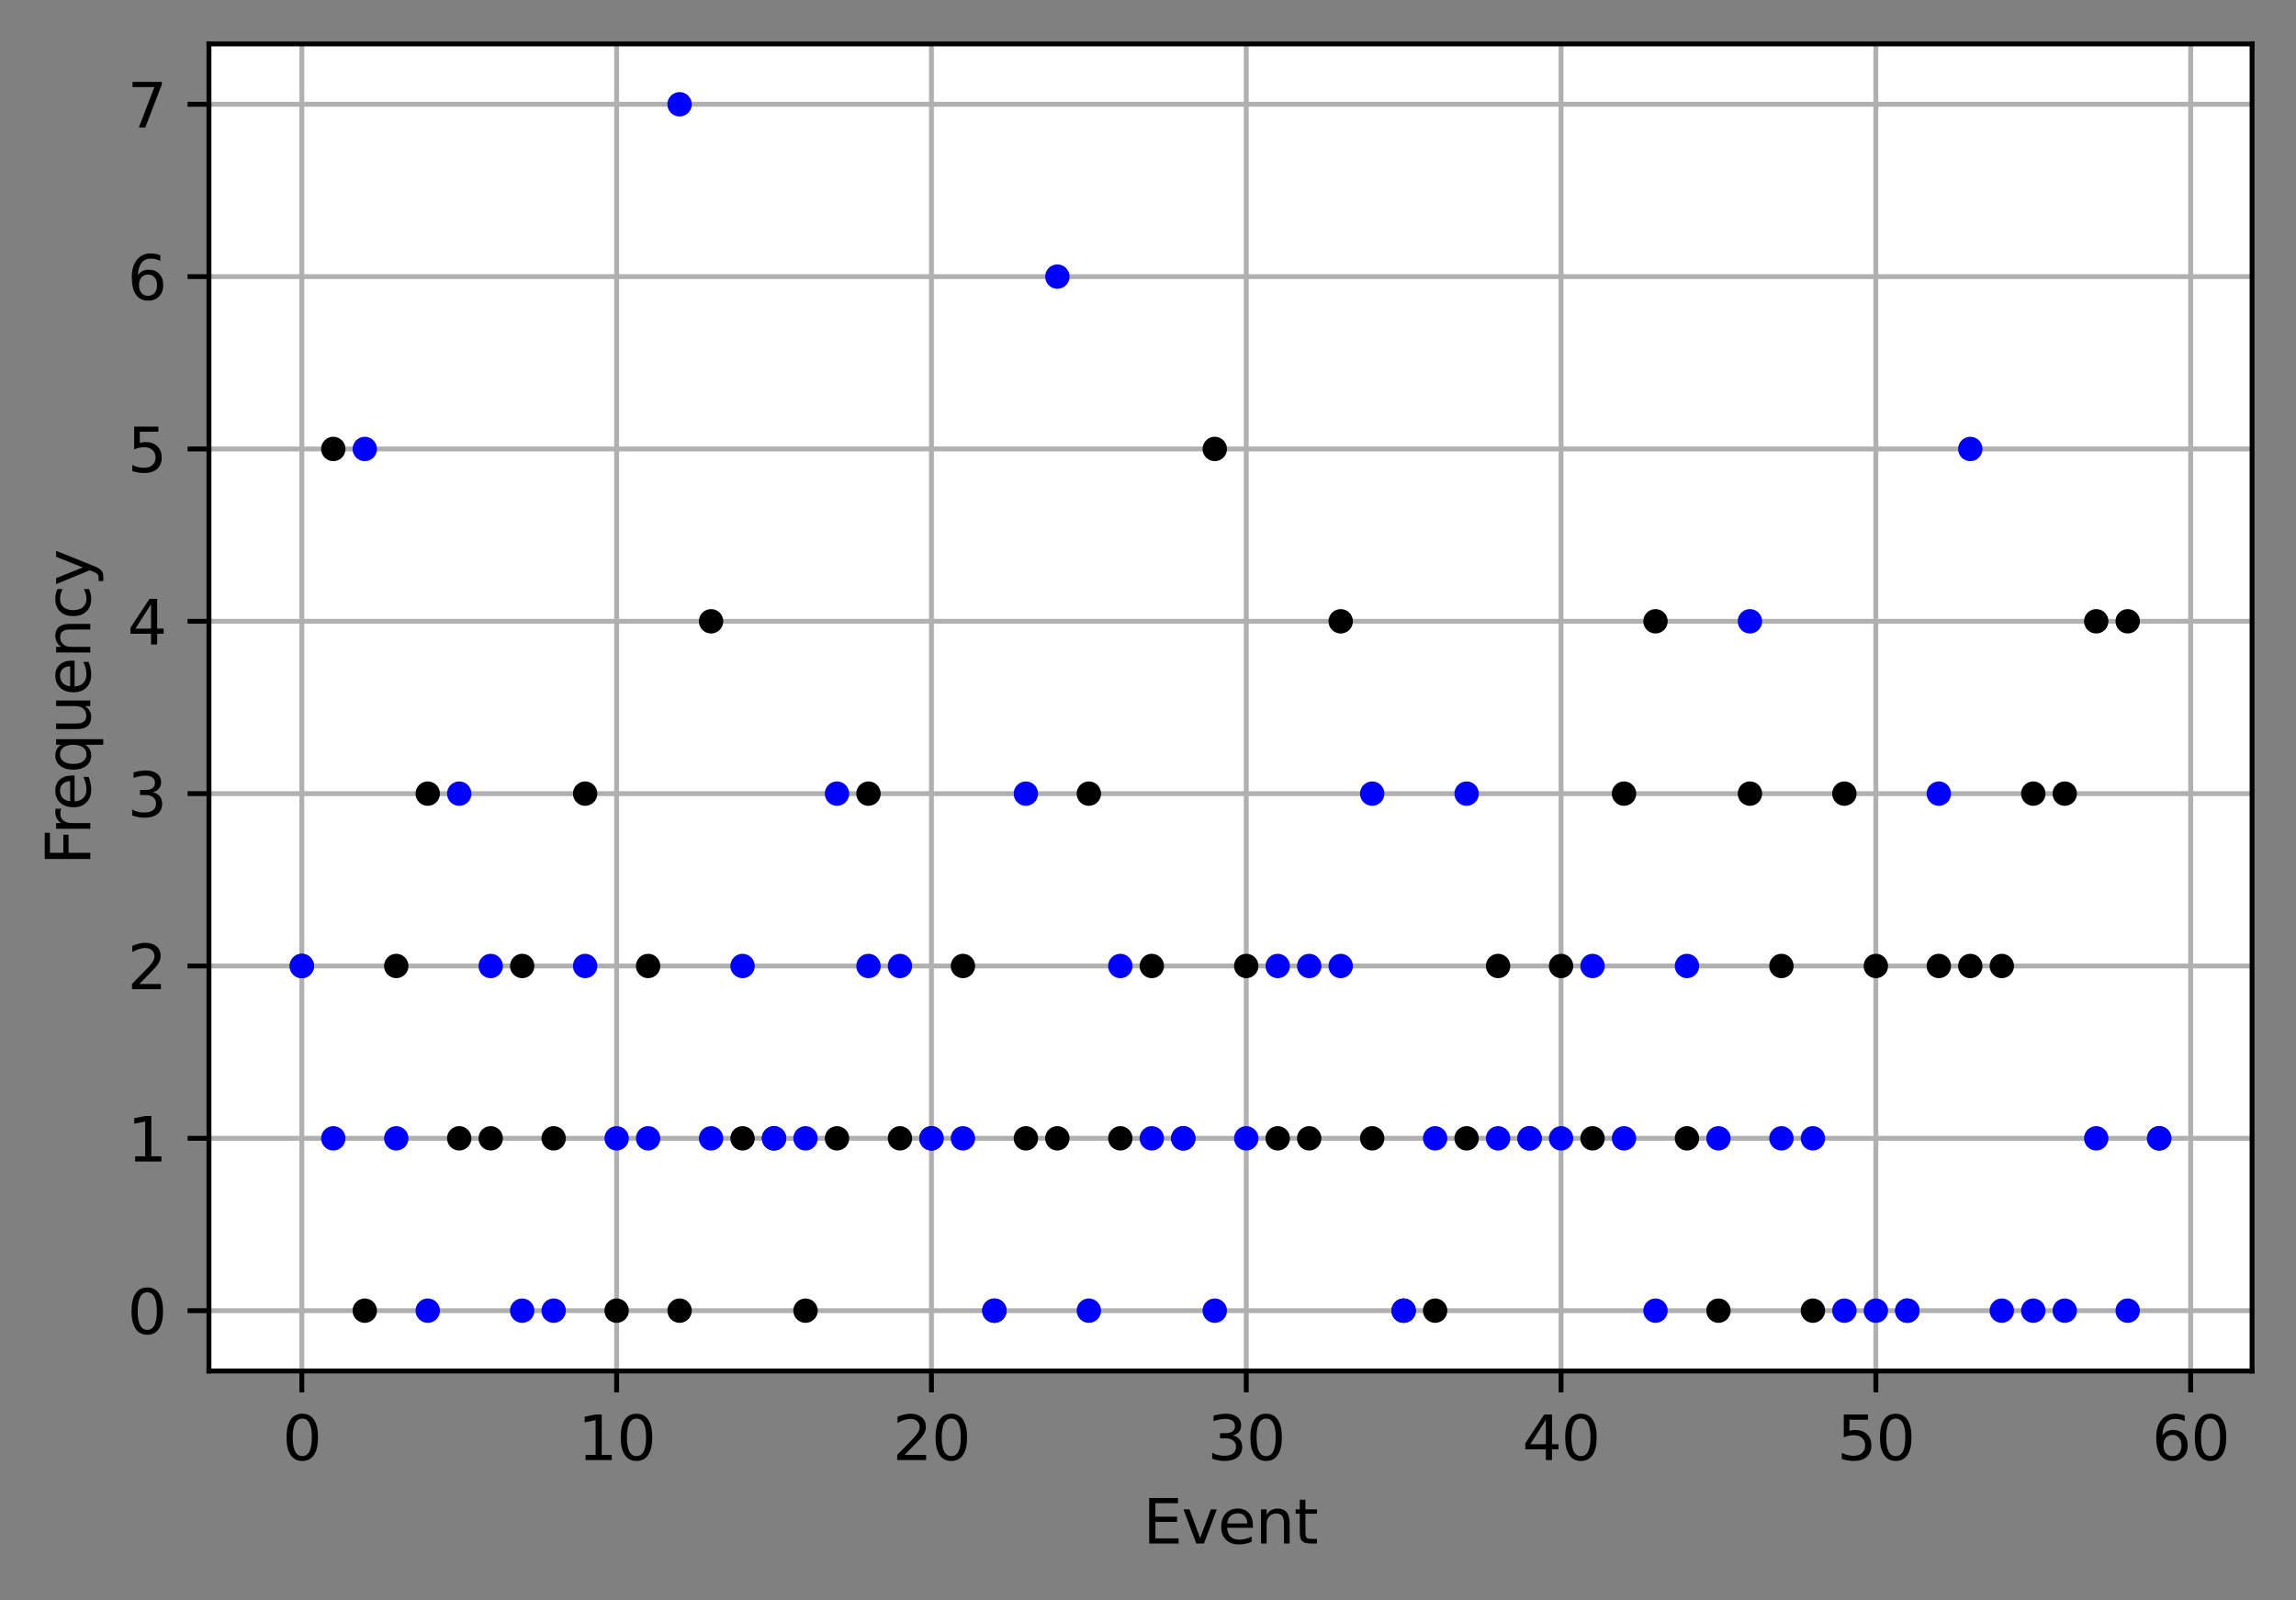 <?xml version="1.0" encoding="utf-8" standalone="no"?>
<!DOCTYPE svg PUBLIC "-//W3C//DTD SVG 1.1//EN"
  "http://www.w3.org/Graphics/SVG/1.1/DTD/svg11.dtd">
<svg xmlns:xlink="http://www.w3.org/1999/xlink" width="376.241pt" height="262.196pt" viewBox="0 0 376.241 262.196" xmlns="http://www.w3.org/2000/svg" version="1.1">
 <rect x="0" y="0" width="376.241" height="262.196" fill="#808080" stroke="none"/>
 <defs>
  <style type="text/css">*{stroke-linejoin: round; stroke-linecap: butt}</style>
 </defs>
 <g id="figure_1">
  <g id="patch_1">
   <path d="M 0 262.196 
L 376.241 262.196 
L 376.241 0 
L 0 0 
L 0 262.196 
z
" style="fill: none"/>
  </g>
  <g id="axes_1">
   <g id="patch_2">
    <path d="M 34.241 224.64 
L 369.041 224.64 
L 369.041 7.2 
L 34.241 7.2 
z
" style="fill: #ffffff"/>
   </g>
   <g id="matplotlib.axis_1">
    <g id="xtick_1">
     <g id="line2d_1">
      <path d="M 49.459 224.64 
L 49.459 7.2 
" clip-path="url(#pb991e8c069)" style="fill: none; stroke: #b0b0b0; stroke-width: 0.8; stroke-linecap: square"/>
     </g>
     <g id="line2d_2">
      <defs>
       <path id="m01530794eb" d="M 0 0 
L 0 3.5 
" style="stroke: #000000; stroke-width: 0.8"/>
      </defs>
      <g>
       <use xlink:href="#m01530794eb" x="49.459" y="224.64" style="stroke: #000000; stroke-width: 0.8"/>
      </g>
     </g>
     <g id="text_1">
      <!-- 0 -->
      <g transform="translate(46.278 239.238)scale(0.1 -0.1)">
       <defs>
        <path id="DejaVuSans-30" d="M 2034 4250 
Q 1547 4250 1301 3770 
Q 1056 3291 1056 2328 
Q 1056 1369 1301 889 
Q 1547 409 2034 409 
Q 2525 409 2770 889 
Q 3016 1369 3016 2328 
Q 3016 3291 2770 3770 
Q 2525 4250 2034 4250 
z
M 2034 4750 
Q 2819 4750 3233 4129 
Q 3647 3509 3647 2328 
Q 3647 1150 3233 529 
Q 2819 -91 2034 -91 
Q 1250 -91 836 529 
Q 422 1150 422 2328 
Q 422 3509 836 4129 
Q 1250 4750 2034 4750 
z
" transform="scale(0.016)"/>
       </defs>
       <use xlink:href="#DejaVuSans-30"/>
      </g>
     </g>
    </g>
    <g id="xtick_2">
     <g id="line2d_3">
      <path d="M 101.046 224.64 
L 101.046 7.2 
" clip-path="url(#pb991e8c069)" style="fill: none; stroke: #b0b0b0; stroke-width: 0.8; stroke-linecap: square"/>
     </g>
     <g id="line2d_4">
      <g>
       <use xlink:href="#m01530794eb" x="101.046" y="224.64" style="stroke: #000000; stroke-width: 0.8"/>
      </g>
     </g>
     <g id="text_2">
      <!-- 10 -->
      <g transform="translate(94.683 239.238)scale(0.1 -0.1)">
       <defs>
        <path id="DejaVuSans-31" d="M 794 531 
L 1825 531 
L 1825 4091 
L 703 3866 
L 703 4441 
L 1819 4666 
L 2450 4666 
L 2450 531 
L 3481 531 
L 3481 0 
L 794 0 
L 794 531 
z
" transform="scale(0.016)"/>
       </defs>
       <use xlink:href="#DejaVuSans-31"/>
       <use xlink:href="#DejaVuSans-30" x="63.623"/>
      </g>
     </g>
    </g>
    <g id="xtick_3">
     <g id="line2d_5">
      <path d="M 152.633 224.64 
L 152.633 7.2 
" clip-path="url(#pb991e8c069)" style="fill: none; stroke: #b0b0b0; stroke-width: 0.8; stroke-linecap: square"/>
     </g>
     <g id="line2d_6">
      <g>
       <use xlink:href="#m01530794eb" x="152.633" y="224.64" style="stroke: #000000; stroke-width: 0.8"/>
      </g>
     </g>
     <g id="text_3">
      <!-- 20 -->
      <g transform="translate(146.27 239.238)scale(0.1 -0.1)">
       <defs>
        <path id="DejaVuSans-32" d="M 1228 531 
L 3431 531 
L 3431 0 
L 469 0 
L 469 531 
Q 828 903 1448 1529 
Q 2069 2156 2228 2338 
Q 2531 2678 2651 2914 
Q 2772 3150 2772 3378 
Q 2772 3750 2511 3984 
Q 2250 4219 1831 4219 
Q 1534 4219 1204 4116 
Q 875 4013 500 3803 
L 500 4441 
Q 881 4594 1212 4672 
Q 1544 4750 1819 4750 
Q 2544 4750 2975 4387 
Q 3406 4025 3406 3419 
Q 3406 3131 3298 2873 
Q 3191 2616 2906 2266 
Q 2828 2175 2409 1742 
Q 1991 1309 1228 531 
z
" transform="scale(0.016)"/>
       </defs>
       <use xlink:href="#DejaVuSans-32"/>
       <use xlink:href="#DejaVuSans-30" x="63.623"/>
      </g>
     </g>
    </g>
    <g id="xtick_4">
     <g id="line2d_7">
      <path d="M 204.22 224.64 
L 204.22 7.2 
" clip-path="url(#pb991e8c069)" style="fill: none; stroke: #b0b0b0; stroke-width: 0.8; stroke-linecap: square"/>
     </g>
     <g id="line2d_8">
      <g>
       <use xlink:href="#m01530794eb" x="204.22" y="224.64" style="stroke: #000000; stroke-width: 0.8"/>
      </g>
     </g>
     <g id="text_4">
      <!-- 30 -->
      <g transform="translate(197.857 239.238)scale(0.1 -0.1)">
       <defs>
        <path id="DejaVuSans-33" d="M 2597 2516 
Q 3050 2419 3304 2112 
Q 3559 1806 3559 1356 
Q 3559 666 3084 287 
Q 2609 -91 1734 -91 
Q 1441 -91 1130 -33 
Q 819 25 488 141 
L 488 750 
Q 750 597 1062 519 
Q 1375 441 1716 441 
Q 2309 441 2620 675 
Q 2931 909 2931 1356 
Q 2931 1769 2642 2001 
Q 2353 2234 1838 2234 
L 1294 2234 
L 1294 2753 
L 1863 2753 
Q 2328 2753 2575 2939 
Q 2822 3125 2822 3475 
Q 2822 3834 2567 4026 
Q 2313 4219 1838 4219 
Q 1578 4219 1281 4162 
Q 984 4106 628 3988 
L 628 4550 
Q 988 4650 1302 4700 
Q 1616 4750 1894 4750 
Q 2613 4750 3031 4423 
Q 3450 4097 3450 3541 
Q 3450 3153 3228 2886 
Q 3006 2619 2597 2516 
z
" transform="scale(0.016)"/>
       </defs>
       <use xlink:href="#DejaVuSans-33"/>
       <use xlink:href="#DejaVuSans-30" x="63.623"/>
      </g>
     </g>
    </g>
    <g id="xtick_5">
     <g id="line2d_9">
      <path d="M 255.807 224.64 
L 255.807 7.2 
" clip-path="url(#pb991e8c069)" style="fill: none; stroke: #b0b0b0; stroke-width: 0.8; stroke-linecap: square"/>
     </g>
     <g id="line2d_10">
      <g>
       <use xlink:href="#m01530794eb" x="255.807" y="224.64" style="stroke: #000000; stroke-width: 0.8"/>
      </g>
     </g>
     <g id="text_5">
      <!-- 40 -->
      <g transform="translate(249.445 239.238)scale(0.1 -0.1)">
       <defs>
        <path id="DejaVuSans-34" d="M 2419 4116 
L 825 1625 
L 2419 1625 
L 2419 4116 
z
M 2253 4666 
L 3047 4666 
L 3047 1625 
L 3713 1625 
L 3713 1100 
L 3047 1100 
L 3047 0 
L 2419 0 
L 2419 1100 
L 313 1100 
L 313 1709 
L 2253 4666 
z
" transform="scale(0.016)"/>
       </defs>
       <use xlink:href="#DejaVuSans-34"/>
       <use xlink:href="#DejaVuSans-30" x="63.623"/>
      </g>
     </g>
    </g>
    <g id="xtick_6">
     <g id="line2d_11">
      <path d="M 307.394 224.64 
L 307.394 7.2 
" clip-path="url(#pb991e8c069)" style="fill: none; stroke: #b0b0b0; stroke-width: 0.8; stroke-linecap: square"/>
     </g>
     <g id="line2d_12">
      <g>
       <use xlink:href="#m01530794eb" x="307.394" y="224.64" style="stroke: #000000; stroke-width: 0.8"/>
      </g>
     </g>
     <g id="text_6">
      <!-- 50 -->
      <g transform="translate(301.032 239.238)scale(0.1 -0.1)">
       <defs>
        <path id="DejaVuSans-35" d="M 691 4666 
L 3169 4666 
L 3169 4134 
L 1269 4134 
L 1269 2991 
Q 1406 3038 1543 3061 
Q 1681 3084 1819 3084 
Q 2600 3084 3056 2656 
Q 3513 2228 3513 1497 
Q 3513 744 3044 326 
Q 2575 -91 1722 -91 
Q 1428 -91 1123 -41 
Q 819 9 494 109 
L 494 744 
Q 775 591 1075 516 
Q 1375 441 1709 441 
Q 2250 441 2565 725 
Q 2881 1009 2881 1497 
Q 2881 1984 2565 2268 
Q 2250 2553 1709 2553 
Q 1456 2553 1204 2497 
Q 953 2441 691 2322 
L 691 4666 
z
" transform="scale(0.016)"/>
       </defs>
       <use xlink:href="#DejaVuSans-35"/>
       <use xlink:href="#DejaVuSans-30" x="63.623"/>
      </g>
     </g>
    </g>
    <g id="xtick_7">
     <g id="line2d_13">
      <path d="M 358.981 224.64 
L 358.981 7.2 
" clip-path="url(#pb991e8c069)" style="fill: none; stroke: #b0b0b0; stroke-width: 0.8; stroke-linecap: square"/>
     </g>
     <g id="line2d_14">
      <g>
       <use xlink:href="#m01530794eb" x="358.981" y="224.64" style="stroke: #000000; stroke-width: 0.8"/>
      </g>
     </g>
     <g id="text_7">
      <!-- 60 -->
      <g transform="translate(352.619 239.238)scale(0.1 -0.1)">
       <defs>
        <path id="DejaVuSans-36" d="M 2113 2584 
Q 1688 2584 1439 2293 
Q 1191 2003 1191 1497 
Q 1191 994 1439 701 
Q 1688 409 2113 409 
Q 2538 409 2786 701 
Q 3034 994 3034 1497 
Q 3034 2003 2786 2293 
Q 2538 2584 2113 2584 
z
M 3366 4563 
L 3366 3988 
Q 3128 4100 2886 4159 
Q 2644 4219 2406 4219 
Q 1781 4219 1451 3797 
Q 1122 3375 1075 2522 
Q 1259 2794 1537 2939 
Q 1816 3084 2150 3084 
Q 2853 3084 3261 2657 
Q 3669 2231 3669 1497 
Q 3669 778 3244 343 
Q 2819 -91 2113 -91 
Q 1303 -91 875 529 
Q 447 1150 447 2328 
Q 447 3434 972 4092 
Q 1497 4750 2381 4750 
Q 2619 4750 2861 4703 
Q 3103 4656 3366 4563 
z
" transform="scale(0.016)"/>
       </defs>
       <use xlink:href="#DejaVuSans-36"/>
       <use xlink:href="#DejaVuSans-30" x="63.623"/>
      </g>
     </g>
    </g>
    <g id="text_8">
     <!-- Event -->
     <g transform="translate(187.316 252.917)scale(0.1 -0.1)">
      <defs>
       <path id="DejaVuSans-45" d="M 628 4666 
L 3578 4666 
L 3578 4134 
L 1259 4134 
L 1259 2753 
L 3481 2753 
L 3481 2222 
L 1259 2222 
L 1259 531 
L 3634 531 
L 3634 0 
L 628 0 
L 628 4666 
z
" transform="scale(0.016)"/>
       <path id="DejaVuSans-76" d="M 191 3500 
L 800 3500 
L 1894 563 
L 2988 3500 
L 3597 3500 
L 2284 0 
L 1503 0 
L 191 3500 
z
" transform="scale(0.016)"/>
       <path id="DejaVuSans-65" d="M 3597 1894 
L 3597 1613 
L 953 1613 
Q 991 1019 1311 708 
Q 1631 397 2203 397 
Q 2534 397 2845 478 
Q 3156 559 3463 722 
L 3463 178 
Q 3153 47 2828 -22 
Q 2503 -91 2169 -91 
Q 1331 -91 842 396 
Q 353 884 353 1716 
Q 353 2575 817 3079 
Q 1281 3584 2069 3584 
Q 2775 3584 3186 3129 
Q 3597 2675 3597 1894 
z
M 3022 2063 
Q 3016 2534 2758 2815 
Q 2500 3097 2075 3097 
Q 1594 3097 1305 2825 
Q 1016 2553 972 2059 
L 3022 2063 
z
" transform="scale(0.016)"/>
       <path id="DejaVuSans-6e" d="M 3513 2113 
L 3513 0 
L 2938 0 
L 2938 2094 
Q 2938 2591 2744 2837 
Q 2550 3084 2163 3084 
Q 1697 3084 1428 2787 
Q 1159 2491 1159 1978 
L 1159 0 
L 581 0 
L 581 3500 
L 1159 3500 
L 1159 2956 
Q 1366 3272 1645 3428 
Q 1925 3584 2291 3584 
Q 2894 3584 3203 3211 
Q 3513 2838 3513 2113 
z
" transform="scale(0.016)"/>
       <path id="DejaVuSans-74" d="M 1172 4494 
L 1172 3500 
L 2356 3500 
L 2356 3053 
L 1172 3053 
L 1172 1153 
Q 1172 725 1289 603 
Q 1406 481 1766 481 
L 2356 481 
L 2356 0 
L 1766 0 
Q 1100 0 847 248 
Q 594 497 594 1153 
L 594 3053 
L 172 3053 
L 172 3500 
L 594 3500 
L 594 4494 
L 1172 4494 
z
" transform="scale(0.016)"/>
      </defs>
      <use xlink:href="#DejaVuSans-45"/>
      <use xlink:href="#DejaVuSans-76" x="63.184"/>
      <use xlink:href="#DejaVuSans-65" x="122.363"/>
      <use xlink:href="#DejaVuSans-6e" x="183.887"/>
      <use xlink:href="#DejaVuSans-74" x="247.266"/>
     </g>
    </g>
   </g>
   <g id="matplotlib.axis_2">
    <g id="ytick_1">
     <g id="line2d_15">
      <path d="M 34.241 214.756 
L 369.041 214.756 
" clip-path="url(#pb991e8c069)" style="fill: none; stroke: #b0b0b0; stroke-width: 0.8; stroke-linecap: square"/>
     </g>
     <g id="line2d_16">
      <defs>
       <path id="m4a8a576d97" d="M 0 0 
L -3.5 0 
" style="stroke: #000000; stroke-width: 0.8"/>
      </defs>
      <g>
       <use xlink:href="#m4a8a576d97" x="34.241" y="214.756" style="stroke: #000000; stroke-width: 0.8"/>
      </g>
     </g>
     <g id="text_9">
      <!-- 0 -->
      <g transform="translate(20.878 218.556)scale(0.1 -0.1)">
       <use xlink:href="#DejaVuSans-30"/>
      </g>
     </g>
    </g>
    <g id="ytick_2">
     <g id="line2d_17">
      <path d="M 34.241 186.517 
L 369.041 186.517 
" clip-path="url(#pb991e8c069)" style="fill: none; stroke: #b0b0b0; stroke-width: 0.8; stroke-linecap: square"/>
     </g>
     <g id="line2d_18">
      <g>
       <use xlink:href="#m4a8a576d97" x="34.241" y="186.517" style="stroke: #000000; stroke-width: 0.8"/>
      </g>
     </g>
     <g id="text_10">
      <!-- 1 -->
      <g transform="translate(20.878 190.317)scale(0.1 -0.1)">
       <use xlink:href="#DejaVuSans-31"/>
      </g>
     </g>
    </g>
    <g id="ytick_3">
     <g id="line2d_19">
      <path d="M 34.241 158.278 
L 369.041 158.278 
" clip-path="url(#pb991e8c069)" style="fill: none; stroke: #b0b0b0; stroke-width: 0.8; stroke-linecap: square"/>
     </g>
     <g id="line2d_20">
      <g>
       <use xlink:href="#m4a8a576d97" x="34.241" y="158.278" style="stroke: #000000; stroke-width: 0.8"/>
      </g>
     </g>
     <g id="text_11">
      <!-- 2 -->
      <g transform="translate(20.878 162.078)scale(0.1 -0.1)">
       <use xlink:href="#DejaVuSans-32"/>
      </g>
     </g>
    </g>
    <g id="ytick_4">
     <g id="line2d_21">
      <path d="M 34.241 130.039 
L 369.041 130.039 
" clip-path="url(#pb991e8c069)" style="fill: none; stroke: #b0b0b0; stroke-width: 0.8; stroke-linecap: square"/>
     </g>
     <g id="line2d_22">
      <g>
       <use xlink:href="#m4a8a576d97" x="34.241" y="130.039" style="stroke: #000000; stroke-width: 0.8"/>
      </g>
     </g>
     <g id="text_12">
      <!-- 3 -->
      <g transform="translate(20.878 133.839)scale(0.1 -0.1)">
       <use xlink:href="#DejaVuSans-33"/>
      </g>
     </g>
    </g>
    <g id="ytick_5">
     <g id="line2d_23">
      <path d="M 34.241 101.801 
L 369.041 101.801 
" clip-path="url(#pb991e8c069)" style="fill: none; stroke: #b0b0b0; stroke-width: 0.8; stroke-linecap: square"/>
     </g>
     <g id="line2d_24">
      <g>
       <use xlink:href="#m4a8a576d97" x="34.241" y="101.801" style="stroke: #000000; stroke-width: 0.8"/>
      </g>
     </g>
     <g id="text_13">
      <!-- 4 -->
      <g transform="translate(20.878 105.6)scale(0.1 -0.1)">
       <use xlink:href="#DejaVuSans-34"/>
      </g>
     </g>
    </g>
    <g id="ytick_6">
     <g id="line2d_25">
      <path d="M 34.241 73.562 
L 369.041 73.562 
" clip-path="url(#pb991e8c069)" style="fill: none; stroke: #b0b0b0; stroke-width: 0.8; stroke-linecap: square"/>
     </g>
     <g id="line2d_26">
      <g>
       <use xlink:href="#m4a8a576d97" x="34.241" y="73.562" style="stroke: #000000; stroke-width: 0.8"/>
      </g>
     </g>
     <g id="text_14">
      <!-- 5 -->
      <g transform="translate(20.878 77.361)scale(0.1 -0.1)">
       <use xlink:href="#DejaVuSans-35"/>
      </g>
     </g>
    </g>
    <g id="ytick_7">
     <g id="line2d_27">
      <path d="M 34.241 45.323 
L 369.041 45.323 
" clip-path="url(#pb991e8c069)" style="fill: none; stroke: #b0b0b0; stroke-width: 0.8; stroke-linecap: square"/>
     </g>
     <g id="line2d_28">
      <g>
       <use xlink:href="#m4a8a576d97" x="34.241" y="45.323" style="stroke: #000000; stroke-width: 0.8"/>
      </g>
     </g>
     <g id="text_15">
      <!-- 6 -->
      <g transform="translate(20.878 49.122)scale(0.1 -0.1)">
       <use xlink:href="#DejaVuSans-36"/>
      </g>
     </g>
    </g>
    <g id="ytick_8">
     <g id="line2d_29">
      <path d="M 34.241 17.084 
L 369.041 17.084 
" clip-path="url(#pb991e8c069)" style="fill: none; stroke: #b0b0b0; stroke-width: 0.8; stroke-linecap: square"/>
     </g>
     <g id="line2d_30">
      <g>
       <use xlink:href="#m4a8a576d97" x="34.241" y="17.084" style="stroke: #000000; stroke-width: 0.8"/>
      </g>
     </g>
     <g id="text_16">
      <!-- 7 -->
      <g transform="translate(20.878 20.883)scale(0.1 -0.1)">
       <defs>
        <path id="DejaVuSans-37" d="M 525 4666 
L 3525 4666 
L 3525 4397 
L 1831 0 
L 1172 0 
L 2766 4134 
L 525 4134 
L 525 4666 
z
" transform="scale(0.016)"/>
       </defs>
       <use xlink:href="#DejaVuSans-37"/>
      </g>
     </g>
    </g>
    <g id="text_17">
     <!-- Frequency -->
     <g transform="translate(14.798 141.75)rotate(-90)scale(0.1 -0.1)">
      <defs>
       <path id="DejaVuSans-46" d="M 628 4666 
L 3309 4666 
L 3309 4134 
L 1259 4134 
L 1259 2759 
L 3109 2759 
L 3109 2228 
L 1259 2228 
L 1259 0 
L 628 0 
L 628 4666 
z
" transform="scale(0.016)"/>
       <path id="DejaVuSans-72" d="M 2631 2963 
Q 2534 3019 2420 3045 
Q 2306 3072 2169 3072 
Q 1681 3072 1420 2755 
Q 1159 2438 1159 1844 
L 1159 0 
L 581 0 
L 581 3500 
L 1159 3500 
L 1159 2956 
Q 1341 3275 1631 3429 
Q 1922 3584 2338 3584 
Q 2397 3584 2469 3576 
Q 2541 3569 2628 3553 
L 2631 2963 
z
" transform="scale(0.016)"/>
       <path id="DejaVuSans-71" d="M 947 1747 
Q 947 1113 1208 752 
Q 1469 391 1925 391 
Q 2381 391 2643 752 
Q 2906 1113 2906 1747 
Q 2906 2381 2643 2742 
Q 2381 3103 1925 3103 
Q 1469 3103 1208 2742 
Q 947 2381 947 1747 
z
M 2906 525 
Q 2725 213 2448 61 
Q 2172 -91 1784 -91 
Q 1150 -91 751 415 
Q 353 922 353 1747 
Q 353 2572 751 3078 
Q 1150 3584 1784 3584 
Q 2172 3584 2448 3432 
Q 2725 3281 2906 2969 
L 2906 3500 
L 3481 3500 
L 3481 -1331 
L 2906 -1331 
L 2906 525 
z
" transform="scale(0.016)"/>
       <path id="DejaVuSans-75" d="M 544 1381 
L 544 3500 
L 1119 3500 
L 1119 1403 
Q 1119 906 1312 657 
Q 1506 409 1894 409 
Q 2359 409 2629 706 
Q 2900 1003 2900 1516 
L 2900 3500 
L 3475 3500 
L 3475 0 
L 2900 0 
L 2900 538 
Q 2691 219 2414 64 
Q 2138 -91 1772 -91 
Q 1169 -91 856 284 
Q 544 659 544 1381 
z
M 1991 3584 
L 1991 3584 
z
" transform="scale(0.016)"/>
       <path id="DejaVuSans-63" d="M 3122 3366 
L 3122 2828 
Q 2878 2963 2633 3030 
Q 2388 3097 2138 3097 
Q 1578 3097 1268 2742 
Q 959 2388 959 1747 
Q 959 1106 1268 751 
Q 1578 397 2138 397 
Q 2388 397 2633 464 
Q 2878 531 3122 666 
L 3122 134 
Q 2881 22 2623 -34 
Q 2366 -91 2075 -91 
Q 1284 -91 818 406 
Q 353 903 353 1747 
Q 353 2603 823 3093 
Q 1294 3584 2113 3584 
Q 2378 3584 2631 3529 
Q 2884 3475 3122 3366 
z
" transform="scale(0.016)"/>
       <path id="DejaVuSans-79" d="M 2059 -325 
Q 1816 -950 1584 -1140 
Q 1353 -1331 966 -1331 
L 506 -1331 
L 506 -850 
L 844 -850 
Q 1081 -850 1212 -737 
Q 1344 -625 1503 -206 
L 1606 56 
L 191 3500 
L 800 3500 
L 1894 763 
L 2988 3500 
L 3597 3500 
L 2059 -325 
z
" transform="scale(0.016)"/>
      </defs>
      <use xlink:href="#DejaVuSans-46"/>
      <use xlink:href="#DejaVuSans-72" x="50.27"/>
      <use xlink:href="#DejaVuSans-65" x="89.133"/>
      <use xlink:href="#DejaVuSans-71" x="150.656"/>
      <use xlink:href="#DejaVuSans-75" x="214.133"/>
      <use xlink:href="#DejaVuSans-65" x="277.512"/>
      <use xlink:href="#DejaVuSans-6e" x="339.035"/>
      <use xlink:href="#DejaVuSans-63" x="402.414"/>
      <use xlink:href="#DejaVuSans-79" x="457.395"/>
     </g>
    </g>
   </g>
   <g id="line2d_31">
    <defs>
     <path id="m660a90b2fb" d="M 0 1.5 
C 0.398 1.5 0.779 1.342 1.061 1.061 
C 1.342 0.779 1.5 0.398 1.5 0 
C 1.5 -0.398 1.342 -0.779 1.061 -1.061 
C 0.779 -1.342 0.398 -1.5 0 -1.5 
C -0.398 -1.5 -0.779 -1.342 -1.061 -1.061 
C -1.342 -0.779 -1.5 -0.398 -1.5 0 
C -1.5 0.398 -1.342 0.779 -1.061 1.061 
C -0.779 1.342 -0.398 1.5 0 1.5 
z
" style="stroke: #000000"/>
    </defs>
    <g clip-path="url(#pb991e8c069)">
     <use xlink:href="#m660a90b2fb" x="49.459" y="158.278" style="stroke: #000000"/>
     <use xlink:href="#m660a90b2fb" x="54.618" y="73.562" style="stroke: #000000"/>
     <use xlink:href="#m660a90b2fb" x="59.776" y="214.756" style="stroke: #000000"/>
     <use xlink:href="#m660a90b2fb" x="64.935" y="158.278" style="stroke: #000000"/>
     <use xlink:href="#m660a90b2fb" x="70.094" y="130.039" style="stroke: #000000"/>
     <use xlink:href="#m660a90b2fb" x="75.252" y="186.517" style="stroke: #000000"/>
     <use xlink:href="#m660a90b2fb" x="80.411" y="186.517" style="stroke: #000000"/>
     <use xlink:href="#m660a90b2fb" x="85.57" y="158.278" style="stroke: #000000"/>
     <use xlink:href="#m660a90b2fb" x="90.728" y="186.517" style="stroke: #000000"/>
     <use xlink:href="#m660a90b2fb" x="95.887" y="130.039" style="stroke: #000000"/>
     <use xlink:href="#m660a90b2fb" x="101.046" y="214.756" style="stroke: #000000"/>
     <use xlink:href="#m660a90b2fb" x="106.205" y="158.278" style="stroke: #000000"/>
     <use xlink:href="#m660a90b2fb" x="111.363" y="214.756" style="stroke: #000000"/>
     <use xlink:href="#m660a90b2fb" x="116.522" y="101.801" style="stroke: #000000"/>
     <use xlink:href="#m660a90b2fb" x="121.681" y="186.517" style="stroke: #000000"/>
     <use xlink:href="#m660a90b2fb" x="126.839" y="186.517" style="stroke: #000000"/>
     <use xlink:href="#m660a90b2fb" x="131.998" y="214.756" style="stroke: #000000"/>
     <use xlink:href="#m660a90b2fb" x="137.157" y="186.517" style="stroke: #000000"/>
     <use xlink:href="#m660a90b2fb" x="142.316" y="130.039" style="stroke: #000000"/>
     <use xlink:href="#m660a90b2fb" x="147.474" y="186.517" style="stroke: #000000"/>
     <use xlink:href="#m660a90b2fb" x="152.633" y="186.517" style="stroke: #000000"/>
     <use xlink:href="#m660a90b2fb" x="157.792" y="158.278" style="stroke: #000000"/>
     <use xlink:href="#m660a90b2fb" x="162.95" y="214.756" style="stroke: #000000"/>
     <use xlink:href="#m660a90b2fb" x="168.109" y="186.517" style="stroke: #000000"/>
     <use xlink:href="#m660a90b2fb" x="173.268" y="186.517" style="stroke: #000000"/>
     <use xlink:href="#m660a90b2fb" x="178.426" y="130.039" style="stroke: #000000"/>
     <use xlink:href="#m660a90b2fb" x="183.585" y="186.517" style="stroke: #000000"/>
     <use xlink:href="#m660a90b2fb" x="188.744" y="158.278" style="stroke: #000000"/>
     <use xlink:href="#m660a90b2fb" x="193.903" y="186.517" style="stroke: #000000"/>
     <use xlink:href="#m660a90b2fb" x="199.061" y="73.562" style="stroke: #000000"/>
     <use xlink:href="#m660a90b2fb" x="204.22" y="158.278" style="stroke: #000000"/>
     <use xlink:href="#m660a90b2fb" x="209.379" y="186.517" style="stroke: #000000"/>
     <use xlink:href="#m660a90b2fb" x="214.537" y="186.517" style="stroke: #000000"/>
     <use xlink:href="#m660a90b2fb" x="219.696" y="101.801" style="stroke: #000000"/>
     <use xlink:href="#m660a90b2fb" x="224.855" y="186.517" style="stroke: #000000"/>
     <use xlink:href="#m660a90b2fb" x="230.014" y="214.756" style="stroke: #000000"/>
     <use xlink:href="#m660a90b2fb" x="235.172" y="214.756" style="stroke: #000000"/>
     <use xlink:href="#m660a90b2fb" x="240.331" y="186.517" style="stroke: #000000"/>
     <use xlink:href="#m660a90b2fb" x="245.49" y="158.278" style="stroke: #000000"/>
     <use xlink:href="#m660a90b2fb" x="250.648" y="186.517" style="stroke: #000000"/>
     <use xlink:href="#m660a90b2fb" x="255.807" y="158.278" style="stroke: #000000"/>
     <use xlink:href="#m660a90b2fb" x="260.966" y="186.517" style="stroke: #000000"/>
     <use xlink:href="#m660a90b2fb" x="266.124" y="130.039" style="stroke: #000000"/>
     <use xlink:href="#m660a90b2fb" x="271.283" y="101.801" style="stroke: #000000"/>
     <use xlink:href="#m660a90b2fb" x="276.442" y="186.517" style="stroke: #000000"/>
     <use xlink:href="#m660a90b2fb" x="281.601" y="214.756" style="stroke: #000000"/>
     <use xlink:href="#m660a90b2fb" x="286.759" y="130.039" style="stroke: #000000"/>
     <use xlink:href="#m660a90b2fb" x="291.918" y="158.278" style="stroke: #000000"/>
     <use xlink:href="#m660a90b2fb" x="297.077" y="214.756" style="stroke: #000000"/>
     <use xlink:href="#m660a90b2fb" x="302.235" y="130.039" style="stroke: #000000"/>
     <use xlink:href="#m660a90b2fb" x="307.394" y="158.278" style="stroke: #000000"/>
     <use xlink:href="#m660a90b2fb" x="312.553" y="214.756" style="stroke: #000000"/>
     <use xlink:href="#m660a90b2fb" x="317.712" y="158.278" style="stroke: #000000"/>
     <use xlink:href="#m660a90b2fb" x="322.87" y="158.278" style="stroke: #000000"/>
     <use xlink:href="#m660a90b2fb" x="328.029" y="158.278" style="stroke: #000000"/>
     <use xlink:href="#m660a90b2fb" x="333.188" y="130.039" style="stroke: #000000"/>
     <use xlink:href="#m660a90b2fb" x="338.346" y="130.039" style="stroke: #000000"/>
     <use xlink:href="#m660a90b2fb" x="343.505" y="101.801" style="stroke: #000000"/>
     <use xlink:href="#m660a90b2fb" x="348.664" y="101.801" style="stroke: #000000"/>
     <use xlink:href="#m660a90b2fb" x="353.822" y="186.517" style="stroke: #000000"/>
    </g>
   </g>
   <g id="line2d_32">
    <defs>
     <path id="mbdd5826f6f" d="M 0 1.5 
C 0.398 1.5 0.779 1.342 1.061 1.061 
C 1.342 0.779 1.5 0.398 1.5 0 
C 1.5 -0.398 1.342 -0.779 1.061 -1.061 
C 0.779 -1.342 0.398 -1.5 0 -1.5 
C -0.398 -1.5 -0.779 -1.342 -1.061 -1.061 
C -1.342 -0.779 -1.5 -0.398 -1.5 0 
C -1.5 0.398 -1.342 0.779 -1.061 1.061 
C -0.779 1.342 -0.398 1.5 0 1.5 
z
" style="stroke: #0000ff"/>
    </defs>
    <g clip-path="url(#pb991e8c069)">
     <use xlink:href="#mbdd5826f6f" x="49.459" y="158.278" style="fill: #0000ff; stroke: #0000ff"/>
     <use xlink:href="#mbdd5826f6f" x="54.618" y="186.517" style="fill: #0000ff; stroke: #0000ff"/>
     <use xlink:href="#mbdd5826f6f" x="59.776" y="73.562" style="fill: #0000ff; stroke: #0000ff"/>
     <use xlink:href="#mbdd5826f6f" x="64.935" y="186.517" style="fill: #0000ff; stroke: #0000ff"/>
     <use xlink:href="#mbdd5826f6f" x="70.094" y="214.756" style="fill: #0000ff; stroke: #0000ff"/>
     <use xlink:href="#mbdd5826f6f" x="75.252" y="130.039" style="fill: #0000ff; stroke: #0000ff"/>
     <use xlink:href="#mbdd5826f6f" x="80.411" y="158.278" style="fill: #0000ff; stroke: #0000ff"/>
     <use xlink:href="#mbdd5826f6f" x="85.57" y="214.756" style="fill: #0000ff; stroke: #0000ff"/>
     <use xlink:href="#mbdd5826f6f" x="90.728" y="214.756" style="fill: #0000ff; stroke: #0000ff"/>
     <use xlink:href="#mbdd5826f6f" x="95.887" y="158.278" style="fill: #0000ff; stroke: #0000ff"/>
     <use xlink:href="#mbdd5826f6f" x="101.046" y="186.517" style="fill: #0000ff; stroke: #0000ff"/>
     <use xlink:href="#mbdd5826f6f" x="106.205" y="186.517" style="fill: #0000ff; stroke: #0000ff"/>
     <use xlink:href="#mbdd5826f6f" x="111.363" y="17.084" style="fill: #0000ff; stroke: #0000ff"/>
     <use xlink:href="#mbdd5826f6f" x="116.522" y="186.517" style="fill: #0000ff; stroke: #0000ff"/>
     <use xlink:href="#mbdd5826f6f" x="121.681" y="158.278" style="fill: #0000ff; stroke: #0000ff"/>
     <use xlink:href="#mbdd5826f6f" x="126.839" y="186.517" style="fill: #0000ff; stroke: #0000ff"/>
     <use xlink:href="#mbdd5826f6f" x="131.998" y="186.517" style="fill: #0000ff; stroke: #0000ff"/>
     <use xlink:href="#mbdd5826f6f" x="137.157" y="130.039" style="fill: #0000ff; stroke: #0000ff"/>
     <use xlink:href="#mbdd5826f6f" x="142.316" y="158.278" style="fill: #0000ff; stroke: #0000ff"/>
     <use xlink:href="#mbdd5826f6f" x="147.474" y="158.278" style="fill: #0000ff; stroke: #0000ff"/>
     <use xlink:href="#mbdd5826f6f" x="152.633" y="186.517" style="fill: #0000ff; stroke: #0000ff"/>
     <use xlink:href="#mbdd5826f6f" x="157.792" y="186.517" style="fill: #0000ff; stroke: #0000ff"/>
     <use xlink:href="#mbdd5826f6f" x="162.95" y="214.756" style="fill: #0000ff; stroke: #0000ff"/>
     <use xlink:href="#mbdd5826f6f" x="168.109" y="130.039" style="fill: #0000ff; stroke: #0000ff"/>
     <use xlink:href="#mbdd5826f6f" x="173.268" y="45.323" style="fill: #0000ff; stroke: #0000ff"/>
     <use xlink:href="#mbdd5826f6f" x="178.426" y="214.756" style="fill: #0000ff; stroke: #0000ff"/>
     <use xlink:href="#mbdd5826f6f" x="183.585" y="158.278" style="fill: #0000ff; stroke: #0000ff"/>
     <use xlink:href="#mbdd5826f6f" x="188.744" y="186.517" style="fill: #0000ff; stroke: #0000ff"/>
     <use xlink:href="#mbdd5826f6f" x="193.903" y="186.517" style="fill: #0000ff; stroke: #0000ff"/>
     <use xlink:href="#mbdd5826f6f" x="199.061" y="214.756" style="fill: #0000ff; stroke: #0000ff"/>
     <use xlink:href="#mbdd5826f6f" x="204.22" y="186.517" style="fill: #0000ff; stroke: #0000ff"/>
     <use xlink:href="#mbdd5826f6f" x="209.379" y="158.278" style="fill: #0000ff; stroke: #0000ff"/>
     <use xlink:href="#mbdd5826f6f" x="214.537" y="158.278" style="fill: #0000ff; stroke: #0000ff"/>
     <use xlink:href="#mbdd5826f6f" x="219.696" y="158.278" style="fill: #0000ff; stroke: #0000ff"/>
     <use xlink:href="#mbdd5826f6f" x="224.855" y="130.039" style="fill: #0000ff; stroke: #0000ff"/>
     <use xlink:href="#mbdd5826f6f" x="230.014" y="214.756" style="fill: #0000ff; stroke: #0000ff"/>
     <use xlink:href="#mbdd5826f6f" x="235.172" y="186.517" style="fill: #0000ff; stroke: #0000ff"/>
     <use xlink:href="#mbdd5826f6f" x="240.331" y="130.039" style="fill: #0000ff; stroke: #0000ff"/>
     <use xlink:href="#mbdd5826f6f" x="245.49" y="186.517" style="fill: #0000ff; stroke: #0000ff"/>
     <use xlink:href="#mbdd5826f6f" x="250.648" y="186.517" style="fill: #0000ff; stroke: #0000ff"/>
     <use xlink:href="#mbdd5826f6f" x="255.807" y="186.517" style="fill: #0000ff; stroke: #0000ff"/>
     <use xlink:href="#mbdd5826f6f" x="260.966" y="158.278" style="fill: #0000ff; stroke: #0000ff"/>
     <use xlink:href="#mbdd5826f6f" x="266.124" y="186.517" style="fill: #0000ff; stroke: #0000ff"/>
     <use xlink:href="#mbdd5826f6f" x="271.283" y="214.756" style="fill: #0000ff; stroke: #0000ff"/>
     <use xlink:href="#mbdd5826f6f" x="276.442" y="158.278" style="fill: #0000ff; stroke: #0000ff"/>
     <use xlink:href="#mbdd5826f6f" x="281.601" y="186.517" style="fill: #0000ff; stroke: #0000ff"/>
     <use xlink:href="#mbdd5826f6f" x="286.759" y="101.801" style="fill: #0000ff; stroke: #0000ff"/>
     <use xlink:href="#mbdd5826f6f" x="291.918" y="186.517" style="fill: #0000ff; stroke: #0000ff"/>
     <use xlink:href="#mbdd5826f6f" x="297.077" y="186.517" style="fill: #0000ff; stroke: #0000ff"/>
     <use xlink:href="#mbdd5826f6f" x="302.235" y="214.756" style="fill: #0000ff; stroke: #0000ff"/>
     <use xlink:href="#mbdd5826f6f" x="307.394" y="214.756" style="fill: #0000ff; stroke: #0000ff"/>
     <use xlink:href="#mbdd5826f6f" x="312.553" y="214.756" style="fill: #0000ff; stroke: #0000ff"/>
     <use xlink:href="#mbdd5826f6f" x="317.712" y="130.039" style="fill: #0000ff; stroke: #0000ff"/>
     <use xlink:href="#mbdd5826f6f" x="322.87" y="73.562" style="fill: #0000ff; stroke: #0000ff"/>
     <use xlink:href="#mbdd5826f6f" x="328.029" y="214.756" style="fill: #0000ff; stroke: #0000ff"/>
     <use xlink:href="#mbdd5826f6f" x="333.188" y="214.756" style="fill: #0000ff; stroke: #0000ff"/>
     <use xlink:href="#mbdd5826f6f" x="338.346" y="214.756" style="fill: #0000ff; stroke: #0000ff"/>
     <use xlink:href="#mbdd5826f6f" x="343.505" y="186.517" style="fill: #0000ff; stroke: #0000ff"/>
     <use xlink:href="#mbdd5826f6f" x="348.664" y="214.756" style="fill: #0000ff; stroke: #0000ff"/>
     <use xlink:href="#mbdd5826f6f" x="353.822" y="186.517" style="fill: #0000ff; stroke: #0000ff"/>
    </g>
   </g>
   <g id="patch_3">
    <path d="M 34.241 224.64 
L 34.241 7.2 
" style="fill: none; stroke: #000000; stroke-width: 0.8; stroke-linejoin: miter; stroke-linecap: square"/>
   </g>
   <g id="patch_4">
    <path d="M 369.041 224.64 
L 369.041 7.2 
" style="fill: none; stroke: #000000; stroke-width: 0.8; stroke-linejoin: miter; stroke-linecap: square"/>
   </g>
   <g id="patch_5">
    <path d="M 34.241 224.64 
L 369.041 224.64 
" style="fill: none; stroke: #000000; stroke-width: 0.8; stroke-linejoin: miter; stroke-linecap: square"/>
   </g>
   <g id="patch_6">
    <path d="M 34.241 7.2 
L 369.041 7.2 
" style="fill: none; stroke: #000000; stroke-width: 0.8; stroke-linejoin: miter; stroke-linecap: square"/>
   </g>
  </g>
 </g>
 <defs>
  <clipPath id="pb991e8c069">
   <rect x="34.241" y="7.2" width="334.8" height="217.44"/>
  </clipPath>
 </defs>
</svg>

